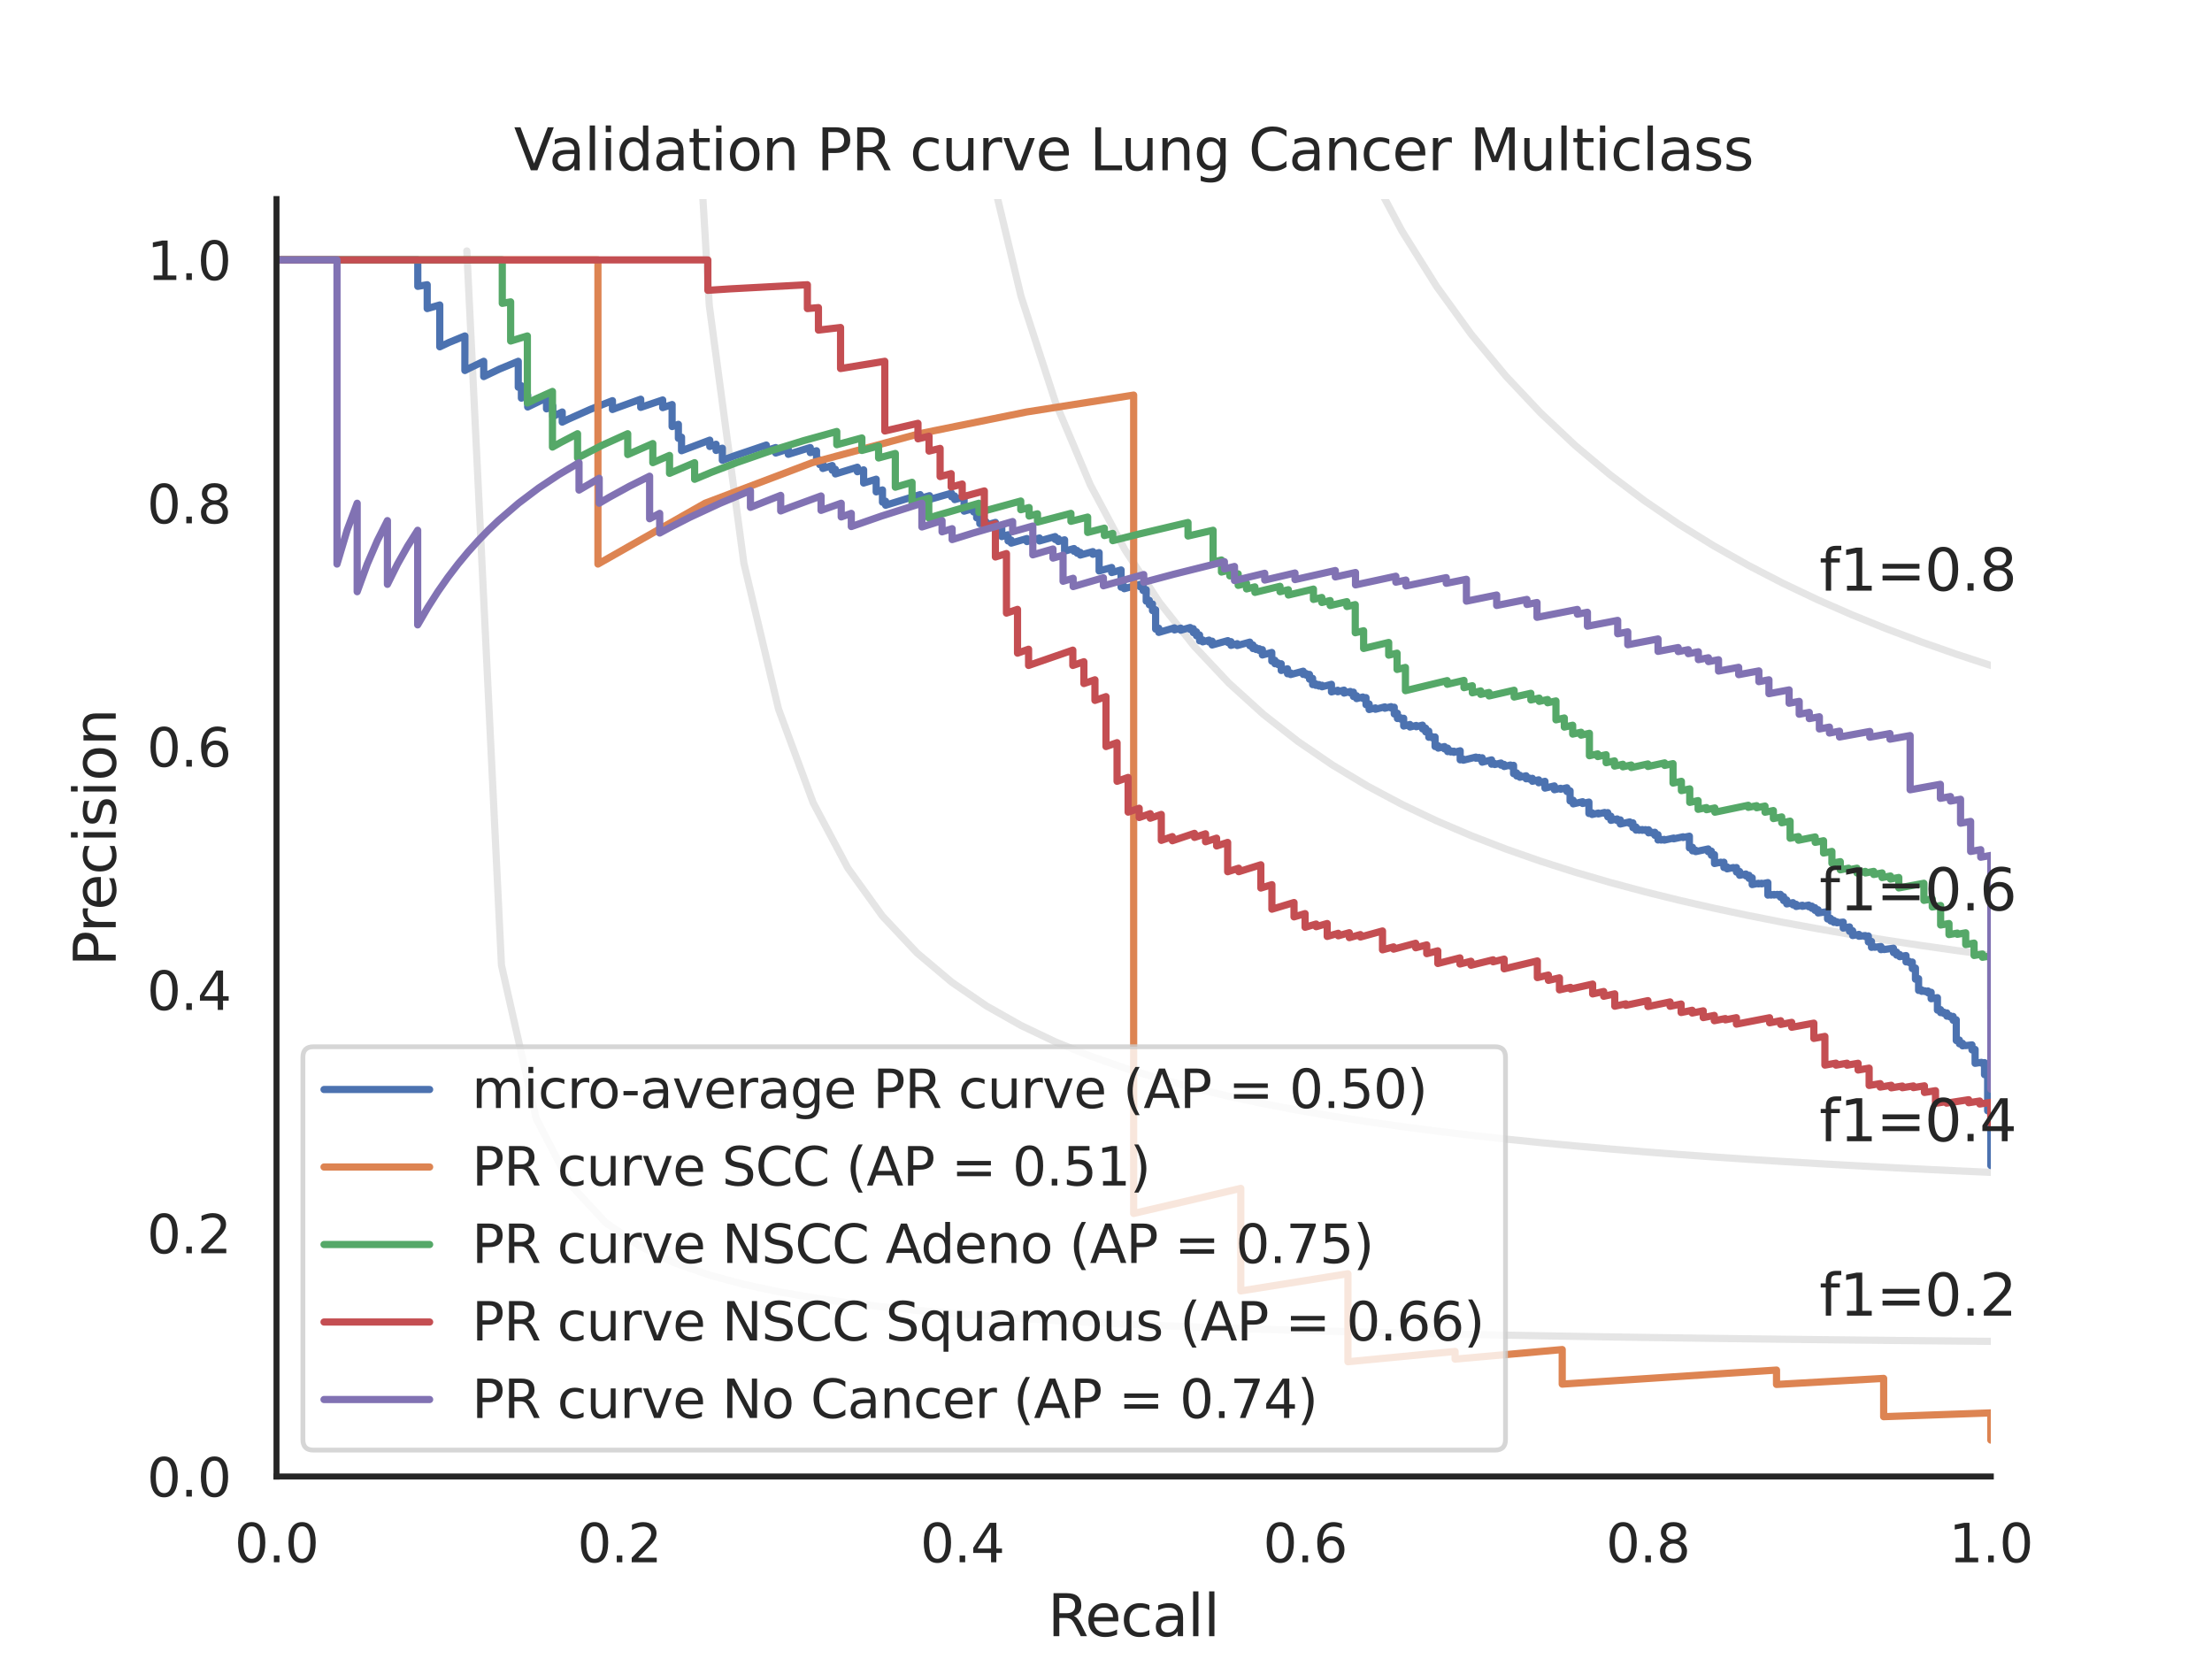 <?xml version="1.0" encoding="utf-8" standalone="no"?>
<!DOCTYPE svg PUBLIC "-//W3C//DTD SVG 1.1//EN"
  "http://www.w3.org/Graphics/SVG/1.1/DTD/svg11.dtd">
<svg xmlns:xlink="http://www.w3.org/1999/xlink" width="460.8pt" height="345.6pt" viewBox="0 0 460.8 345.6" xmlns="http://www.w3.org/2000/svg" version="1.1">
 <defs>
  <style type="text/css">*{stroke-linejoin: round; stroke-linecap: butt}</style>
 </defs>
 <g id="figure_1">
  <g id="patch_1">
   <path d="M 0 345.6 
L 460.8 345.6 
L 460.8 0 
L 0 0 
z
" style="fill: #ffffff"/>
  </g>
  <g id="axes_1">
   <g id="patch_2">
    <path d="M 57.6 307.584 
L 414.72 307.584 
L 414.72 41.472 
L 57.6 41.472 
z
" style="fill: #ffffff"/>
   </g>
   <g id="matplotlib.axis_1">
    <g id="xtick_1">
     <g id="text_1">
      <!-- 0.0 -->
      <g style="fill: #262626" transform="translate(48.853 325.442) scale(0.11 -0.11)">
       <defs>
        <path id="DejaVuSans-30" d="M 2034 4250 
Q 1547 4250 1301 3770 
Q 1056 3291 1056 2328 
Q 1056 1369 1301 889 
Q 1547 409 2034 409 
Q 2525 409 2770 889 
Q 3016 1369 3016 2328 
Q 3016 3291 2770 3770 
Q 2525 4250 2034 4250 
z
M 2034 4750 
Q 2819 4750 3233 4129 
Q 3647 3509 3647 2328 
Q 3647 1150 3233 529 
Q 2819 -91 2034 -91 
Q 1250 -91 836 529 
Q 422 1150 422 2328 
Q 422 3509 836 4129 
Q 1250 4750 2034 4750 
z
" transform="scale(0.016)"/>
        <path id="DejaVuSans-2e" d="M 684 794 
L 1344 794 
L 1344 0 
L 684 0 
L 684 794 
z
" transform="scale(0.016)"/>
       </defs>
       <use xlink:href="#DejaVuSans-30"/>
       <use xlink:href="#DejaVuSans-2e" x="63.623"/>
       <use xlink:href="#DejaVuSans-30" x="95.41"/>
      </g>
     </g>
    </g>
    <g id="xtick_2">
     <g id="text_2">
      <!-- 0.2 -->
      <g style="fill: #262626" transform="translate(120.277 325.442) scale(0.11 -0.11)">
       <defs>
        <path id="DejaVuSans-32" d="M 1228 531 
L 3431 531 
L 3431 0 
L 469 0 
L 469 531 
Q 828 903 1448 1529 
Q 2069 2156 2228 2338 
Q 2531 2678 2651 2914 
Q 2772 3150 2772 3378 
Q 2772 3750 2511 3984 
Q 2250 4219 1831 4219 
Q 1534 4219 1204 4116 
Q 875 4013 500 3803 
L 500 4441 
Q 881 4594 1212 4672 
Q 1544 4750 1819 4750 
Q 2544 4750 2975 4387 
Q 3406 4025 3406 3419 
Q 3406 3131 3298 2873 
Q 3191 2616 2906 2266 
Q 2828 2175 2409 1742 
Q 1991 1309 1228 531 
z
" transform="scale(0.016)"/>
       </defs>
       <use xlink:href="#DejaVuSans-30"/>
       <use xlink:href="#DejaVuSans-2e" x="63.623"/>
       <use xlink:href="#DejaVuSans-32" x="95.41"/>
      </g>
     </g>
    </g>
    <g id="xtick_3">
     <g id="text_3">
      <!-- 0.4 -->
      <g style="fill: #262626" transform="translate(191.701 325.442) scale(0.11 -0.11)">
       <defs>
        <path id="DejaVuSans-34" d="M 2419 4116 
L 825 1625 
L 2419 1625 
L 2419 4116 
z
M 2253 4666 
L 3047 4666 
L 3047 1625 
L 3713 1625 
L 3713 1100 
L 3047 1100 
L 3047 0 
L 2419 0 
L 2419 1100 
L 313 1100 
L 313 1709 
L 2253 4666 
z
" transform="scale(0.016)"/>
       </defs>
       <use xlink:href="#DejaVuSans-30"/>
       <use xlink:href="#DejaVuSans-2e" x="63.623"/>
       <use xlink:href="#DejaVuSans-34" x="95.41"/>
      </g>
     </g>
    </g>
    <g id="xtick_4">
     <g id="text_4">
      <!-- 0.6 -->
      <g style="fill: #262626" transform="translate(263.125 325.442) scale(0.11 -0.11)">
       <defs>
        <path id="DejaVuSans-36" d="M 2113 2584 
Q 1688 2584 1439 2293 
Q 1191 2003 1191 1497 
Q 1191 994 1439 701 
Q 1688 409 2113 409 
Q 2538 409 2786 701 
Q 3034 994 3034 1497 
Q 3034 2003 2786 2293 
Q 2538 2584 2113 2584 
z
M 3366 4563 
L 3366 3988 
Q 3128 4100 2886 4159 
Q 2644 4219 2406 4219 
Q 1781 4219 1451 3797 
Q 1122 3375 1075 2522 
Q 1259 2794 1537 2939 
Q 1816 3084 2150 3084 
Q 2853 3084 3261 2657 
Q 3669 2231 3669 1497 
Q 3669 778 3244 343 
Q 2819 -91 2113 -91 
Q 1303 -91 875 529 
Q 447 1150 447 2328 
Q 447 3434 972 4092 
Q 1497 4750 2381 4750 
Q 2619 4750 2861 4703 
Q 3103 4656 3366 4563 
z
" transform="scale(0.016)"/>
       </defs>
       <use xlink:href="#DejaVuSans-30"/>
       <use xlink:href="#DejaVuSans-2e" x="63.623"/>
       <use xlink:href="#DejaVuSans-36" x="95.41"/>
      </g>
     </g>
    </g>
    <g id="xtick_5">
     <g id="text_5">
      <!-- 0.8 -->
      <g style="fill: #262626" transform="translate(334.549 325.442) scale(0.11 -0.11)">
       <defs>
        <path id="DejaVuSans-38" d="M 2034 2216 
Q 1584 2216 1326 1975 
Q 1069 1734 1069 1313 
Q 1069 891 1326 650 
Q 1584 409 2034 409 
Q 2484 409 2743 651 
Q 3003 894 3003 1313 
Q 3003 1734 2745 1975 
Q 2488 2216 2034 2216 
z
M 1403 2484 
Q 997 2584 770 2862 
Q 544 3141 544 3541 
Q 544 4100 942 4425 
Q 1341 4750 2034 4750 
Q 2731 4750 3128 4425 
Q 3525 4100 3525 3541 
Q 3525 3141 3298 2862 
Q 3072 2584 2669 2484 
Q 3125 2378 3379 2068 
Q 3634 1759 3634 1313 
Q 3634 634 3220 271 
Q 2806 -91 2034 -91 
Q 1263 -91 848 271 
Q 434 634 434 1313 
Q 434 1759 690 2068 
Q 947 2378 1403 2484 
z
M 1172 3481 
Q 1172 3119 1398 2916 
Q 1625 2713 2034 2713 
Q 2441 2713 2670 2916 
Q 2900 3119 2900 3481 
Q 2900 3844 2670 4047 
Q 2441 4250 2034 4250 
Q 1625 4250 1398 4047 
Q 1172 3844 1172 3481 
z
" transform="scale(0.016)"/>
       </defs>
       <use xlink:href="#DejaVuSans-30"/>
       <use xlink:href="#DejaVuSans-2e" x="63.623"/>
       <use xlink:href="#DejaVuSans-38" x="95.41"/>
      </g>
     </g>
    </g>
    <g id="xtick_6">
     <g id="text_6">
      <!-- 1.0 -->
      <g style="fill: #262626" transform="translate(405.973 325.442) scale(0.11 -0.11)">
       <defs>
        <path id="DejaVuSans-31" d="M 794 531 
L 1825 531 
L 1825 4091 
L 703 3866 
L 703 4441 
L 1819 4666 
L 2450 4666 
L 2450 531 
L 3481 531 
L 3481 0 
L 794 0 
L 794 531 
z
" transform="scale(0.016)"/>
       </defs>
       <use xlink:href="#DejaVuSans-31"/>
       <use xlink:href="#DejaVuSans-2e" x="63.623"/>
       <use xlink:href="#DejaVuSans-30" x="95.41"/>
      </g>
     </g>
    </g>
    <g id="text_7">
     <!-- Recall -->
     <g style="fill: #262626" transform="translate(218.259 340.848) scale(0.12 -0.12)">
      <defs>
       <path id="DejaVuSans-52" d="M 2841 2188 
Q 3044 2119 3236 1894 
Q 3428 1669 3622 1275 
L 4263 0 
L 3584 0 
L 2988 1197 
Q 2756 1666 2539 1819 
Q 2322 1972 1947 1972 
L 1259 1972 
L 1259 0 
L 628 0 
L 628 4666 
L 2053 4666 
Q 2853 4666 3247 4331 
Q 3641 3997 3641 3322 
Q 3641 2881 3436 2590 
Q 3231 2300 2841 2188 
z
M 1259 4147 
L 1259 2491 
L 2053 2491 
Q 2509 2491 2742 2702 
Q 2975 2913 2975 3322 
Q 2975 3731 2742 3939 
Q 2509 4147 2053 4147 
L 1259 4147 
z
" transform="scale(0.016)"/>
       <path id="DejaVuSans-65" d="M 3597 1894 
L 3597 1613 
L 953 1613 
Q 991 1019 1311 708 
Q 1631 397 2203 397 
Q 2534 397 2845 478 
Q 3156 559 3463 722 
L 3463 178 
Q 3153 47 2828 -22 
Q 2503 -91 2169 -91 
Q 1331 -91 842 396 
Q 353 884 353 1716 
Q 353 2575 817 3079 
Q 1281 3584 2069 3584 
Q 2775 3584 3186 3129 
Q 3597 2675 3597 1894 
z
M 3022 2063 
Q 3016 2534 2758 2815 
Q 2500 3097 2075 3097 
Q 1594 3097 1305 2825 
Q 1016 2553 972 2059 
L 3022 2063 
z
" transform="scale(0.016)"/>
       <path id="DejaVuSans-63" d="M 3122 3366 
L 3122 2828 
Q 2878 2963 2633 3030 
Q 2388 3097 2138 3097 
Q 1578 3097 1268 2742 
Q 959 2388 959 1747 
Q 959 1106 1268 751 
Q 1578 397 2138 397 
Q 2388 397 2633 464 
Q 2878 531 3122 666 
L 3122 134 
Q 2881 22 2623 -34 
Q 2366 -91 2075 -91 
Q 1284 -91 818 406 
Q 353 903 353 1747 
Q 353 2603 823 3093 
Q 1294 3584 2113 3584 
Q 2378 3584 2631 3529 
Q 2884 3475 3122 3366 
z
" transform="scale(0.016)"/>
       <path id="DejaVuSans-61" d="M 2194 1759 
Q 1497 1759 1228 1600 
Q 959 1441 959 1056 
Q 959 750 1161 570 
Q 1363 391 1709 391 
Q 2188 391 2477 730 
Q 2766 1069 2766 1631 
L 2766 1759 
L 2194 1759 
z
M 3341 1997 
L 3341 0 
L 2766 0 
L 2766 531 
Q 2569 213 2275 61 
Q 1981 -91 1556 -91 
Q 1019 -91 701 211 
Q 384 513 384 1019 
Q 384 1609 779 1909 
Q 1175 2209 1959 2209 
L 2766 2209 
L 2766 2266 
Q 2766 2663 2505 2880 
Q 2244 3097 1772 3097 
Q 1472 3097 1187 3025 
Q 903 2953 641 2809 
L 641 3341 
Q 956 3463 1253 3523 
Q 1550 3584 1831 3584 
Q 2591 3584 2966 3190 
Q 3341 2797 3341 1997 
z
" transform="scale(0.016)"/>
       <path id="DejaVuSans-6c" d="M 603 4863 
L 1178 4863 
L 1178 0 
L 603 0 
L 603 4863 
z
" transform="scale(0.016)"/>
      </defs>
      <use xlink:href="#DejaVuSans-52"/>
      <use xlink:href="#DejaVuSans-65" x="64.982"/>
      <use xlink:href="#DejaVuSans-63" x="126.506"/>
      <use xlink:href="#DejaVuSans-61" x="181.486"/>
      <use xlink:href="#DejaVuSans-6c" x="242.766"/>
      <use xlink:href="#DejaVuSans-6c" x="270.549"/>
     </g>
    </g>
   </g>
   <g id="matplotlib.axis_2">
    <g id="ytick_1">
     <g id="text_8">
      <!-- 0.0 -->
      <g style="fill: #262626" transform="translate(30.607 311.763) scale(0.11 -0.11)">
       <use xlink:href="#DejaVuSans-30"/>
       <use xlink:href="#DejaVuSans-2e" x="63.623"/>
       <use xlink:href="#DejaVuSans-30" x="95.41"/>
      </g>
     </g>
    </g>
    <g id="ytick_2">
     <g id="text_9">
      <!-- 0.2 -->
      <g style="fill: #262626" transform="translate(30.607 261.075) scale(0.11 -0.11)">
       <use xlink:href="#DejaVuSans-30"/>
       <use xlink:href="#DejaVuSans-2e" x="63.623"/>
       <use xlink:href="#DejaVuSans-32" x="95.41"/>
      </g>
     </g>
    </g>
    <g id="ytick_3">
     <g id="text_10">
      <!-- 0.4 -->
      <g style="fill: #262626" transform="translate(30.607 210.387) scale(0.11 -0.11)">
       <use xlink:href="#DejaVuSans-30"/>
       <use xlink:href="#DejaVuSans-2e" x="63.623"/>
       <use xlink:href="#DejaVuSans-34" x="95.41"/>
      </g>
     </g>
    </g>
    <g id="ytick_4">
     <g id="text_11">
      <!-- 0.6 -->
      <g style="fill: #262626" transform="translate(30.607 159.699) scale(0.11 -0.11)">
       <use xlink:href="#DejaVuSans-30"/>
       <use xlink:href="#DejaVuSans-2e" x="63.623"/>
       <use xlink:href="#DejaVuSans-36" x="95.41"/>
      </g>
     </g>
    </g>
    <g id="ytick_5">
     <g id="text_12">
      <!-- 0.8 -->
      <g style="fill: #262626" transform="translate(30.607 109.011) scale(0.11 -0.11)">
       <use xlink:href="#DejaVuSans-30"/>
       <use xlink:href="#DejaVuSans-2e" x="63.623"/>
       <use xlink:href="#DejaVuSans-38" x="95.41"/>
      </g>
     </g>
    </g>
    <g id="ytick_6">
     <g id="text_13">
      <!-- 1.0 -->
      <g style="fill: #262626" transform="translate(30.607 58.323) scale(0.11 -0.11)">
       <use xlink:href="#DejaVuSans-31"/>
       <use xlink:href="#DejaVuSans-2e" x="63.623"/>
       <use xlink:href="#DejaVuSans-30" x="95.41"/>
      </g>
     </g>
    </g>
    <g id="text_14">
     <!-- Precision -->
     <g style="fill: #262626" transform="translate(24.111 201.296) rotate(-90) scale(0.12 -0.12)">
      <defs>
       <path id="DejaVuSans-50" d="M 1259 4147 
L 1259 2394 
L 2053 2394 
Q 2494 2394 2734 2622 
Q 2975 2850 2975 3272 
Q 2975 3691 2734 3919 
Q 2494 4147 2053 4147 
L 1259 4147 
z
M 628 4666 
L 2053 4666 
Q 2838 4666 3239 4311 
Q 3641 3956 3641 3272 
Q 3641 2581 3239 2228 
Q 2838 1875 2053 1875 
L 1259 1875 
L 1259 0 
L 628 0 
L 628 4666 
z
" transform="scale(0.016)"/>
       <path id="DejaVuSans-72" d="M 2631 2963 
Q 2534 3019 2420 3045 
Q 2306 3072 2169 3072 
Q 1681 3072 1420 2755 
Q 1159 2438 1159 1844 
L 1159 0 
L 581 0 
L 581 3500 
L 1159 3500 
L 1159 2956 
Q 1341 3275 1631 3429 
Q 1922 3584 2338 3584 
Q 2397 3584 2469 3576 
Q 2541 3569 2628 3553 
L 2631 2963 
z
" transform="scale(0.016)"/>
       <path id="DejaVuSans-69" d="M 603 3500 
L 1178 3500 
L 1178 0 
L 603 0 
L 603 3500 
z
M 603 4863 
L 1178 4863 
L 1178 4134 
L 603 4134 
L 603 4863 
z
" transform="scale(0.016)"/>
       <path id="DejaVuSans-73" d="M 2834 3397 
L 2834 2853 
Q 2591 2978 2328 3040 
Q 2066 3103 1784 3103 
Q 1356 3103 1142 2972 
Q 928 2841 928 2578 
Q 928 2378 1081 2264 
Q 1234 2150 1697 2047 
L 1894 2003 
Q 2506 1872 2764 1633 
Q 3022 1394 3022 966 
Q 3022 478 2636 193 
Q 2250 -91 1575 -91 
Q 1294 -91 989 -36 
Q 684 19 347 128 
L 347 722 
Q 666 556 975 473 
Q 1284 391 1588 391 
Q 1994 391 2212 530 
Q 2431 669 2431 922 
Q 2431 1156 2273 1281 
Q 2116 1406 1581 1522 
L 1381 1569 
Q 847 1681 609 1914 
Q 372 2147 372 2553 
Q 372 3047 722 3315 
Q 1072 3584 1716 3584 
Q 2034 3584 2315 3537 
Q 2597 3491 2834 3397 
z
" transform="scale(0.016)"/>
       <path id="DejaVuSans-6f" d="M 1959 3097 
Q 1497 3097 1228 2736 
Q 959 2375 959 1747 
Q 959 1119 1226 758 
Q 1494 397 1959 397 
Q 2419 397 2687 759 
Q 2956 1122 2956 1747 
Q 2956 2369 2687 2733 
Q 2419 3097 1959 3097 
z
M 1959 3584 
Q 2709 3584 3137 3096 
Q 3566 2609 3566 1747 
Q 3566 888 3137 398 
Q 2709 -91 1959 -91 
Q 1206 -91 779 398 
Q 353 888 353 1747 
Q 353 2609 779 3096 
Q 1206 3584 1959 3584 
z
" transform="scale(0.016)"/>
       <path id="DejaVuSans-6e" d="M 3513 2113 
L 3513 0 
L 2938 0 
L 2938 2094 
Q 2938 2591 2744 2837 
Q 2550 3084 2163 3084 
Q 1697 3084 1428 2787 
Q 1159 2491 1159 1978 
L 1159 0 
L 581 0 
L 581 3500 
L 1159 3500 
L 1159 2956 
Q 1366 3272 1645 3428 
Q 1925 3584 2291 3584 
Q 2894 3584 3203 3211 
Q 3513 2838 3513 2113 
z
" transform="scale(0.016)"/>
      </defs>
      <use xlink:href="#DejaVuSans-50"/>
      <use xlink:href="#DejaVuSans-72" x="58.553"/>
      <use xlink:href="#DejaVuSans-65" x="97.416"/>
      <use xlink:href="#DejaVuSans-63" x="158.939"/>
      <use xlink:href="#DejaVuSans-69" x="213.92"/>
      <use xlink:href="#DejaVuSans-73" x="241.703"/>
      <use xlink:href="#DejaVuSans-69" x="293.803"/>
      <use xlink:href="#DejaVuSans-6f" x="321.586"/>
      <use xlink:href="#DejaVuSans-6e" x="382.768"/>
     </g>
    </g>
   </g>
   <g id="line2d_1">
    <path d="M 97.248 52.267 
L 104.463 201.073 
L 111.678 232.96 
L 118.893 246.859 
L 126.109 254.643 
L 133.324 259.62 
L 140.539 263.076 
L 147.755 265.615 
L 154.97 267.561 
L 162.185 269.099 
L 169.4 270.345 
L 176.616 271.375 
L 183.831 272.241 
L 191.046 272.979 
L 198.262 273.616 
L 205.477 274.171 
L 212.692 274.658 
L 219.907 275.091 
L 227.123 275.476 
L 234.338 275.822 
L 241.553 276.135 
L 248.769 276.418 
L 255.984 276.676 
L 263.199 276.912 
L 270.414 277.129 
L 277.63 277.33 
L 284.845 277.515 
L 292.06 277.686 
L 299.275 277.846 
L 306.491 277.994 
L 313.706 278.133 
L 320.921 278.264 
L 328.137 278.386 
L 335.352 278.501 
L 342.567 278.609 
L 349.782 278.711 
L 356.998 278.808 
L 364.213 278.899 
L 371.428 278.986 
L 378.644 279.068 
L 385.859 279.146 
L 393.074 279.221 
L 400.289 279.292 
L 407.505 279.359 
L 414.72 279.424 
" clip-path="url(#pb6afa9b483)" style="fill: none; stroke: #808080; stroke-opacity: 0.2; stroke-width: 1.5; stroke-linecap: round"/>
   </g>
   <g id="line2d_2">
    <path d="M 143.905 -1 
L 147.755 63.611 
L 154.97 117.362 
L 162.185 147.722 
L 169.4 167.231 
L 176.616 180.825 
L 183.831 190.84 
L 191.046 198.524 
L 198.262 204.607 
L 205.477 209.542 
L 212.692 213.626 
L 219.907 217.061 
L 227.123 219.991 
L 234.338 222.519 
L 241.553 224.724 
L 248.769 226.662 
L 255.984 228.38 
L 263.199 229.914 
L 270.414 231.291 
L 277.63 232.534 
L 284.845 233.662 
L 292.06 234.69 
L 299.275 235.631 
L 306.491 236.496 
L 313.706 237.293 
L 320.921 238.03 
L 328.137 238.714 
L 335.352 239.349 
L 342.567 239.942 
L 349.782 240.496 
L 356.998 241.015 
L 364.213 241.503 
L 371.428 241.961 
L 378.644 242.393 
L 385.859 242.8 
L 393.074 243.185 
L 400.289 243.55 
L 407.505 243.896 
L 414.72 244.224 
" clip-path="url(#pb6afa9b483)" style="fill: none; stroke: #808080; stroke-opacity: 0.2; stroke-width: 1.5; stroke-linecap: round"/>
   </g>
   <g id="line2d_3">
    <path d="M 200.009 -1 
L 205.477 31.611 
L 212.692 61.693 
L 219.907 83.907 
L 227.123 100.983 
L 234.338 114.518 
L 241.553 125.511 
L 248.769 134.616 
L 255.984 142.281 
L 263.199 148.823 
L 270.414 154.471 
L 277.63 159.398 
L 284.845 163.732 
L 292.06 167.575 
L 299.275 171.006 
L 306.491 174.088 
L 313.706 176.871 
L 320.921 179.398 
L 328.137 181.701 
L 335.352 183.809 
L 342.567 185.746 
L 349.782 187.532 
L 356.998 189.184 
L 364.213 190.716 
L 371.428 192.142 
L 378.644 193.471 
L 385.859 194.714 
L 393.074 195.878 
L 400.289 196.971 
L 407.505 197.998 
L 414.72 198.967 
" clip-path="url(#pb6afa9b483)" style="fill: none; stroke: #808080; stroke-opacity: 0.2; stroke-width: 1.5; stroke-linecap: round"/>
   </g>
   <g id="line2d_4">
    <path d="M 270.344 -1 
L 270.414 -0.768 
L 277.63 18.581 
L 284.845 34.622 
L 292.06 48.136 
L 299.275 59.676 
L 306.491 69.647 
L 313.706 78.346 
L 320.921 86.004 
L 328.137 92.796 
L 335.352 98.862 
L 342.567 104.312 
L 349.782 109.235 
L 356.998 113.705 
L 364.213 117.78 
L 371.428 121.512 
L 378.644 124.941 
L 385.859 128.104 
L 393.074 131.029 
L 400.289 133.744 
L 407.505 136.269 
L 414.72 138.624 
" clip-path="url(#pb6afa9b483)" style="fill: none; stroke: #808080; stroke-opacity: 0.2; stroke-width: 1.5; stroke-linecap: round"/>
   </g>
   <g id="line2d_5">
    <path d="M 414.72 242.8 
L 414.72 231.301 
L 414.066 231.398 
L 414.066 231.314 
L 414.066 223.77 
L 413.412 223.873 
L 413.412 223.772 
L 413.412 221.361 
L 412.758 221.465 
L 412.758 221.357 
L 412.758 221.303 
L 411.45 221.513 
L 411.45 221.405 
L 411.45 218.609 
L 410.796 218.715 
L 410.796 218.658 
L 410.796 217.664 
L 409.487 217.821 
L 409.487 217.761 
L 408.833 217.869 
L 408.833 217.81 
L 408.833 217.334 
L 408.179 217.442 
L 408.179 217.382 
L 408.179 216.658 
L 407.525 216.767 
L 407.525 216.706 
L 407.525 212.433 
L 406.871 212.544 
L 406.871 212.477 
L 406.871 211.736 
L 406.217 211.848 
L 406.217 211.78 
L 406.217 211.576 
L 405.563 211.688 
L 405.563 211.62 
L 405.563 211.001 
L 404.909 211.113 
L 404.909 211.044 
L 404.909 210.836 
L 404.255 210.949 
L 404.255 210.879 
L 404.255 210.319 
L 403.601 210.432 
L 403.601 210.362 
L 403.601 207.83 
L 402.293 208.059 
L 402.293 207.985 
L 402.293 206.706 
L 401.639 206.821 
L 401.639 206.745 
L 401.639 206.439 
L 400.985 206.554 
L 400.985 206.478 
L 400.985 206.401 
L 400.331 206.517 
L 400.331 206.44 
L 400.331 206.208 
L 399.676 206.324 
L 399.676 206.247 
L 399.676 203.868 
L 399.022 203.985 
L 399.022 203.904 
L 399.022 201.663 
L 398.368 201.781 
L 398.368 201.696 
L 398.368 200.407 
L 397.714 200.526 
L 397.714 200.439 
L 397.714 200.264 
L 397.06 200.383 
L 397.06 200.296 
L 397.06 199.056 
L 395.752 199.296 
L 395.752 199.206 
L 395.752 198.847 
L 395.098 198.967 
L 395.098 198.877 
L 395.098 198.332 
L 394.444 198.452 
L 394.444 198.361 
L 394.444 197.532 
L 392.482 197.803 
L 392.482 197.71 
L 391.828 197.832 
L 391.828 197.739 
L 391.828 197.177 
L 390.52 197.327 
L 390.52 197.232 
L 389.865 197.355 
L 389.865 197.261 
L 389.865 196.114 
L 389.211 196.237 
L 389.211 196.141 
L 389.211 194.969 
L 388.557 195.092 
L 388.557 194.993 
L 388.557 194.895 
L 387.249 195.043 
L 387.249 194.645 
L 385.941 194.894 
L 385.941 194.794 
L 385.941 193.887 
L 385.287 194.012 
L 385.287 193.91 
L 385.287 193.09 
L 383.979 193.341 
L 383.979 193.238 
L 383.979 192.089 
L 382.671 192.236 
L 382.671 192.025 
L 382.017 192.151 
L 382.017 192.045 
L 382.017 191.726 
L 381.363 191.853 
L 381.363 191.746 
L 381.363 191.316 
L 380.709 191.444 
L 380.709 191.336 
L 380.709 189.915 
L 378.746 190.189 
L 378.746 189.52 
L 378.092 189.649 
L 378.092 189.537 
L 378.092 189.086 
L 377.438 189.215 
L 377.438 189.102 
L 377.438 188.761 
L 376.784 188.89 
L 376.784 188.548 
L 375.476 188.807 
L 375.476 188.577 
L 374.168 188.838 
L 374.168 188.376 
L 373.514 188.507 
L 373.514 188.042 
L 372.206 188.304 
L 372.206 187.481 
L 371.552 187.612 
L 371.552 186.778 
L 370.898 186.91 
L 370.898 186.308 
L 370.244 186.44 
L 370.244 186.318 
L 369.589 186.451 
L 369.589 186.329 
L 368.935 186.462 
L 368.935 186.34 
L 368.281 186.473 
L 368.281 183.859 
L 366.973 184.127 
L 366.973 183.999 
L 366.319 184.133 
L 366.319 184.006 
L 365.011 184.275 
L 365.011 182.854 
L 364.357 182.989 
L 364.357 182.333 
L 363.703 182.468 
L 363.703 182.071 
L 362.395 182.342 
L 362.395 181.54 
L 361.741 181.676 
L 361.741 180.728 
L 361.087 180.864 
L 361.087 180.727 
L 359.778 181.001 
L 359.778 180.589 
L 359.124 180.726 
L 359.124 179.615 
L 358.47 179.752 
L 358.47 179.612 
L 357.162 179.888 
L 357.162 178.035 
L 356.508 178.174 
L 356.508 177.3 
L 355.854 177.439 
L 355.854 176.85 
L 353.238 177.408 
L 353.238 177.111 
L 352.584 177.252 
L 352.584 176.504 
L 351.93 176.645 
L 351.93 174.195 
L 350.622 174.476 
L 350.622 174.32 
L 348.659 174.744 
L 348.659 174.588 
L 346.697 175.015 
L 346.697 174.858 
L 346.043 175.002 
L 346.043 174.844 
L 345.389 174.988 
L 345.389 173.875 
L 344.735 174.018 
L 344.735 173.374 
L 344.081 173.518 
L 344.081 173.356 
L 343.427 173.5 
L 343.427 172.848 
L 342.773 172.992 
L 342.773 172.828 
L 342.119 172.973 
L 342.119 172.808 
L 341.465 172.954 
L 341.465 172.789 
L 340.811 172.934 
L 340.811 172.27 
L 340.156 172.416 
L 340.156 171.407 
L 339.502 171.553 
L 339.502 171.214 
L 337.54 171.654 
L 337.54 170.797 
L 336.886 170.944 
L 336.886 170.598 
L 335.578 170.894 
L 335.578 170.021 
L 334.924 170.169 
L 334.924 169.285 
L 334.27 169.433 
L 334.27 169.255 
L 332.962 169.553 
L 332.962 169.374 
L 331.654 169.673 
L 331.654 169.314 
L 331 169.464 
L 331 167.083 
L 329.691 167.383 
L 329.691 167.009 
L 327.729 167.463 
L 327.729 166.708 
L 327.075 166.86 
L 327.075 164.742 
L 326.421 164.894 
L 326.421 164.108 
L 325.113 164.411 
L 325.113 164.213 
L 323.805 164.519 
L 323.805 163.721 
L 321.843 164.181 
L 321.843 162.761 
L 320.535 163.069 
L 320.535 162.452 
L 319.226 162.761 
L 319.226 162.138 
L 318.572 162.293 
L 318.572 162.084 
L 317.918 162.239 
L 317.918 161.608 
L 316.61 161.92 
L 316.61 161.496 
L 315.956 161.653 
L 315.956 161.012 
L 315.302 161.169 
L 315.302 159.431 
L 314.648 159.587 
L 314.648 159.367 
L 313.34 159.681 
L 313.34 159.238 
L 312.686 159.396 
L 312.686 158.95 
L 311.378 159.266 
L 311.378 159.042 
L 310.724 159.201 
L 310.724 158.297 
L 308.761 158.775 
L 308.761 157.859 
L 308.107 158.019 
L 308.107 157.788 
L 307.453 157.949 
L 307.453 157.717 
L 304.837 158.362 
L 304.837 158.13 
L 304.183 158.292 
L 304.183 156.402 
L 302.875 156.727 
L 302.875 156.487 
L 302.221 156.65 
L 302.221 156.409 
L 301.567 156.573 
L 301.567 155.845 
L 300.913 156.009 
L 300.913 155.52 
L 299.604 155.848 
L 299.604 155.355 
L 298.95 155.52 
L 298.95 153.516 
L 298.296 153.68 
L 298.296 153.425 
L 297.642 153.59 
L 297.642 152.304 
L 296.988 152.469 
L 296.988 151.686 
L 296.334 151.851 
L 296.334 151.06 
L 295.026 151.389 
L 295.026 151.124 
L 293.718 151.455 
L 293.718 150.92 
L 292.41 151.252 
L 292.41 149.624 
L 291.756 149.79 
L 291.756 149.515 
L 291.102 149.682 
L 291.102 148.572 
L 290.447 148.738 
L 290.447 147.327 
L 289.793 147.493 
L 289.793 147.208 
L 288.485 147.54 
L 288.485 147.254 
L 286.523 147.757 
L 286.523 147.468 
L 285.215 147.807 
L 285.215 146.64 
L 284.561 146.809 
L 284.561 145.326 
L 283.907 145.495 
L 283.907 145.195 
L 282.599 145.533 
L 282.599 144.928 
L 281.945 145.098 
L 281.945 144.182 
L 281.291 144.351 
L 281.291 144.043 
L 279.982 144.384 
L 279.982 143.763 
L 278.674 144.106 
L 278.674 143.793 
L 277.366 144.137 
L 277.366 142.553 
L 275.404 143.07 
L 275.404 142.749 
L 274.75 142.922 
L 274.75 142.6 
L 274.096 142.773 
L 274.096 142.449 
L 273.442 142.623 
L 273.442 141.311 
L 272.788 141.485 
L 272.788 140.486 
L 272.134 140.66 
L 272.134 140.324 
L 271.48 140.498 
L 271.48 139.821 
L 268.863 140.52 
L 268.863 140.179 
L 268.209 140.355 
L 268.209 139.321 
L 266.901 139.673 
L 266.901 138.271 
L 266.247 138.447 
L 266.247 138.093 
L 265.593 138.269 
L 265.593 137.555 
L 264.939 137.731 
L 264.939 135.916 
L 262.977 136.444 
L 262.977 135.333 
L 262.323 135.509 
L 262.323 135.135 
L 261.669 135.311 
L 261.669 134.935 
L 261.015 135.112 
L 261.015 134.354 
L 260.36 134.53 
L 260.36 133.765 
L 257.744 134.475 
L 257.744 134.088 
L 256.436 134.447 
L 256.436 133.666 
L 255.782 133.846 
L 255.782 133.452 
L 252.512 134.361 
L 252.512 133.563 
L 251.858 133.746 
L 251.858 133.344 
L 250.549 133.712 
L 250.549 133.307 
L 249.895 133.492 
L 249.895 132.263 
L 249.241 132.447 
L 249.241 131.617 
L 248.587 131.801 
L 248.587 130.962 
L 247.933 131.146 
L 247.933 130.723 
L 245.971 131.278 
L 245.971 130.851 
L 244.663 131.224 
L 244.663 130.794 
L 241.393 131.74 
L 241.393 130.868 
L 240.738 131.059 
L 240.738 127.016 
L 240.084 127.202 
L 240.084 125.811 
L 239.43 125.996 
L 239.43 125.055 
L 238.776 125.239 
L 238.776 122.84 
L 238.122 123.021 
L 238.122 122.042 
L 237.468 122.222 
L 237.468 121.728 
L 234.198 122.641 
L 234.198 122.14 
L 233.544 122.325 
L 233.544 118.733 
L 231.582 119.274 
L 231.582 118.216 
L 228.965 118.944 
L 228.965 115.117 
L 227.657 115.472 
L 227.657 114.91 
L 225.041 115.629 
L 225.041 115.06 
L 224.387 115.241 
L 224.387 114.667 
L 223.733 114.848 
L 223.733 114.269 
L 221.771 114.816 
L 221.771 112.451 
L 220.462 112.811 
L 220.462 112.208 
L 219.808 112.388 
L 219.808 111.78 
L 216.538 112.692 
L 216.538 112.073 
L 213.922 112.818 
L 213.922 112.19 
L 210.651 113.142 
L 210.651 112.502 
L 209.997 112.694 
L 209.997 111.4 
L 208.689 111.783 
L 208.689 109.798 
L 207.381 110.177 
L 207.381 108.825 
L 205.419 109.392 
L 205.419 108.704 
L 204.111 109.086 
L 204.111 107.688 
L 203.457 107.877 
L 203.457 106.455 
L 202.803 106.642 
L 202.803 105.922 
L 200.84 106.485 
L 200.84 103.528 
L 198.878 104.078 
L 198.878 103.319 
L 198.224 103.503 
L 198.224 102.736 
L 193.646 104.049 
L 193.646 103.26 
L 191.684 103.838 
L 191.684 103.036 
L 184.489 105.249 
L 184.489 104.413 
L 183.835 104.622 
L 183.835 102.063 
L 182.527 102.469 
L 182.527 99.828 
L 179.91 100.626 
L 179.91 97.879 
L 178.602 98.27 
L 178.602 97.331 
L 174.024 98.731 
L 174.024 97.759 
L 173.37 97.963 
L 173.37 96.979 
L 171.407 97.591 
L 171.407 96.586 
L 170.753 96.79 
L 170.753 95.772 
L 170.099 95.974 
L 170.099 93.899 
L 168.791 94.293 
L 168.791 93.232 
L 164.213 94.642 
L 164.213 93.539 
L 161.596 94.373 
L 161.596 93.238 
L 159.634 93.872 
L 159.634 92.711 
L 153.094 94.927 
L 150.477 95.887 
L 150.477 93.367 
L 149.169 93.839 
L 149.169 92.544 
L 147.861 93.015 
L 147.861 91.691 
L 141.975 93.899 
L 141.975 91.069 
L 141.32 91.315 
L 141.32 88.393 
L 140.012 88.862 
L 140.012 84.273 
L 138.05 84.919 
L 138.05 83.317 
L 133.472 84.864 
L 133.472 83.164 
L 128.239 85.051 
L 127.585 85.305 
L 127.585 83.468 
L 123.007 85.268 
L 118.428 87.304 
L 117.12 87.936 
L 117.12 85.824 
L 115.158 86.765 
L 115.158 84.557 
L 113.85 85.177 
L 113.85 82.885 
L 109.925 84.78 
L 109.925 82.304 
L 108.617 82.944 
L 108.617 80.362 
L 107.963 80.667 
L 107.963 75.264 
L 104.039 76.889 
L 100.768 78.446 
L 100.768 75.264 
L 97.498 76.84 
L 96.844 77.184 
L 96.844 69.984 
L 93.574 71.326 
L 91.611 72.247 
L 91.611 63.531 
L 88.995 64.282 
L 88.995 59.316 
L 87.033 59.654 
L 87.033 54.144 
L 57.6 54.144 
L 57.6 54.144 
" clip-path="url(#pb6afa9b483)" style="fill: none; stroke: #4c72b0; stroke-width: 1.5; stroke-linecap: round"/>
   </g>
   <g id="line2d_6">
    <path d="M 414.72 299.99 
L 414.72 294.332 
L 392.4 295.12 
L 392.4 295.037 
L 392.4 287.145 
L 370.08 288.405 
L 370.08 288.301 
L 370.08 285.408 
L 325.44 288.335 
L 325.44 288.213 
L 325.44 281.138 
L 303.12 283.129 
L 303.12 281.529 
L 280.8 283.675 
L 280.8 265.344 
L 258.48 268.924 
L 258.48 247.559 
L 236.16 252.786 
L 236.16 82.304 
L 213.84 85.824 
L 191.52 90.35 
L 169.2 96.384 
L 146.88 104.832 
L 124.56 117.504 
L 124.56 54.144 
L 57.6 54.144 
L 57.6 54.144 
" clip-path="url(#pb6afa9b483)" style="fill: none; stroke: #dd8452; stroke-width: 1.5; stroke-linecap: round"/>
   </g>
   <g id="line2d_7">
    <path d="M 414.72 210.29 
L 414.72 199.118 
L 412.978 199.421 
L 412.978 198.738 
L 411.236 199.043 
L 411.236 196.465 
L 409.494 196.773 
L 409.494 194.321 
L 407.752 194.632 
L 407.752 194.381 
L 406.01 194.693 
L 406.01 192.384 
L 404.268 192.699 
L 404.268 188.635 
L 402.526 188.953 
L 402.526 187.246 
L 400.784 187.566 
L 400.784 184.001 
L 395.557 184.972 
L 395.557 182.794 
L 393.815 183.121 
L 393.815 182.484 
L 392.073 182.814 
L 392.073 181.846 
L 390.331 182.177 
L 390.331 181.524 
L 388.589 181.857 
L 388.589 181.527 
L 386.847 181.862 
L 386.847 180.864 
L 385.105 181.2 
L 385.105 180.864 
L 383.363 181.202 
L 383.363 179.494 
L 381.621 179.834 
L 381.621 177.363 
L 379.879 177.705 
L 379.879 175.137 
L 378.137 175.479 
L 378.137 174.347 
L 374.653 175.038 
L 374.653 174.272 
L 372.911 174.62 
L 372.911 171.058 
L 371.169 171.407 
L 371.169 170.177 
L 369.427 170.527 
L 369.427 168.851 
L 367.685 169.203 
L 367.685 167.917 
L 365.943 168.271 
L 365.943 167.837 
L 364.201 168.192 
L 364.201 167.755 
L 357.232 169.198 
L 357.232 168.313 
L 355.49 168.679 
L 355.49 168.233 
L 353.748 168.601 
L 353.748 166.784 
L 352.006 167.153 
L 352.006 164.335 
L 350.264 164.705 
L 350.264 162.761 
L 348.522 163.132 
L 348.522 159.077 
L 346.78 159.447 
L 346.78 158.923 
L 343.296 159.669 
L 343.296 159.141 
L 339.812 159.896 
L 339.812 159.363 
L 338.07 159.744 
L 338.07 159.206 
L 336.328 159.59 
L 336.328 158.502 
L 334.586 158.887 
L 334.586 157.222 
L 332.844 157.608 
L 332.844 157.044 
L 331.102 157.433 
L 331.102 152.759 
L 329.36 153.144 
L 329.36 152.538 
L 327.618 152.926 
L 327.618 151.077 
L 325.876 151.465 
L 325.876 149.569 
L 324.133 149.957 
L 324.133 146.016 
L 322.391 146.4 
L 322.391 145.723 
L 320.649 146.11 
L 320.649 145.425 
L 318.907 145.814 
L 318.907 144.425 
L 315.423 145.207 
L 315.423 143.789 
L 310.197 144.979 
L 310.197 144.256 
L 308.455 144.658 
L 308.455 143.928 
L 306.713 144.332 
L 306.713 142.848 
L 304.971 143.253 
L 304.971 141.738 
L 301.487 142.553 
L 301.487 141.782 
L 292.777 143.879 
L 292.777 139.04 
L 291.035 139.46 
L 291.035 136.064 
L 289.292 136.48 
L 289.292 133.834 
L 284.066 135.086 
L 284.066 131.396 
L 282.324 131.811 
L 282.324 125.952 
L 280.582 126.353 
L 280.582 125.335 
L 277.098 126.144 
L 277.098 125.107 
L 275.356 125.515 
L 275.356 124.463 
L 273.614 124.871 
L 273.614 122.722 
L 268.388 123.954 
L 268.388 122.848 
L 266.646 123.264 
L 266.646 122.14 
L 261.42 123.407 
L 261.42 122.256 
L 259.678 122.684 
L 259.678 121.514 
L 257.936 121.943 
L 257.936 119.548 
L 256.194 119.973 
L 256.194 118.746 
L 254.452 119.171 
L 254.452 116.659 
L 252.709 117.079 
L 252.709 110.464 
L 247.483 111.662 
L 247.483 108.843 
L 237.031 111.311 
L 231.805 112.63 
L 231.805 111.119 
L 230.063 111.564 
L 230.063 110.021 
L 226.579 110.915 
L 226.579 107.717 
L 223.095 108.602 
L 223.095 106.944 
L 216.126 108.765 
L 216.126 107.036 
L 214.384 107.5 
L 214.384 105.729 
L 212.642 106.19 
L 212.642 104.375 
L 203.932 106.745 
L 203.932 104.832 
L 195.222 107.366 
L 193.48 107.904 
L 193.48 103.787 
L 189.996 104.832 
L 189.996 100.472 
L 186.512 101.49 
L 186.512 94.464 
L 183.028 95.402 
L 183.028 92.905 
L 179.543 93.839 
L 179.543 91.233 
L 174.317 92.641 
L 174.317 89.886 
L 167.349 91.818 
L 160.381 93.97 
L 153.413 96.384 
L 148.187 98.395 
L 144.702 99.846 
L 144.702 96.384 
L 139.476 98.607 
L 139.476 94.875 
L 135.992 96.384 
L 135.992 92.399 
L 130.766 94.694 
L 130.766 90.35 
L 125.54 92.711 
L 120.314 95.402 
L 120.314 90.35 
L 116.83 92.16 
L 115.088 93.135 
L 115.088 81.543 
L 111.604 83.109 
L 109.861 83.96 
L 109.861 69.984 
L 106.377 71.04 
L 106.377 62.883 
L 104.635 63.195 
L 104.635 54.144 
L 57.6 54.144 
L 57.6 54.144 
" clip-path="url(#pb6afa9b483)" style="fill: none; stroke: #55a868; stroke-width: 1.5; stroke-linecap: round"/>
   </g>
   <g id="line2d_8">
    <path d="M 414.72 234.02 
L 414.72 229.641 
L 412.416 229.99 
L 412.416 229.368 
L 410.112 229.72 
L 410.112 229.089 
L 405.504 229.801 
L 405.504 229.483 
L 403.2 229.842 
L 403.2 227.212 
L 400.896 227.579 
L 400.896 226.199 
L 398.592 226.571 
L 398.592 226.219 
L 396.288 226.593 
L 396.288 226.24 
L 393.984 226.616 
L 393.984 226.081 
L 391.68 226.461 
L 391.68 225.738 
L 389.376 226.121 
L 389.376 222.513 
L 387.072 222.907 
L 387.072 221.499 
L 384.768 221.897 
L 384.768 221.487 
L 382.464 221.888 
L 382.464 221.475 
L 380.16 221.88 
L 380.16 215.9 
L 377.856 216.319 
L 377.856 213.139 
L 373.248 213.996 
L 373.248 212.976 
L 370.944 213.41 
L 370.944 212.631 
L 368.64 213.069 
L 368.64 212.013 
L 361.728 213.347 
L 361.728 212.001 
L 359.424 212.453 
L 359.424 212.18 
L 357.12 212.635 
L 357.12 211.528 
L 354.816 211.988 
L 354.816 210.57 
L 352.512 211.035 
L 352.512 210.457 
L 350.208 210.927 
L 350.208 209.153 
L 347.904 209.629 
L 347.904 208.719 
L 343.296 209.682 
L 343.296 208.447 
L 338.688 209.426 
L 338.688 209.114 
L 336.384 209.609 
L 336.384 207.039 
L 334.08 207.542 
L 334.08 206.545 
L 331.776 207.053 
L 331.776 205.001 
L 327.168 206.034 
L 327.168 205.685 
L 324.864 206.208 
L 324.864 203.7 
L 322.56 204.231 
L 322.56 203.119 
L 320.256 203.655 
L 320.256 200.178 
L 313.344 201.825 
L 313.344 199.799 
L 311.04 200.359 
L 311.04 199.945 
L 306.432 201.08 
L 306.432 200.245 
L 304.128 200.82 
L 304.128 199.544 
L 299.52 200.712 
L 299.52 198.073 
L 297.216 198.668 
L 297.216 196.837 
L 294.912 197.439 
L 294.912 196.502 
L 290.304 197.724 
L 290.304 197.25 
L 288 197.87 
L 288 193.934 
L 283.392 195.199 
L 283.392 194.688 
L 281.088 195.33 
L 281.088 194.295 
L 278.784 194.944 
L 278.784 194.42 
L 276.48 195.076 
L 276.48 192.384 
L 274.176 193.049 
L 274.176 192.495 
L 271.872 193.167 
L 271.872 190.321 
L 269.568 191.002 
L 269.568 188.012 
L 264.96 189.4 
L 264.96 184.289 
L 262.656 184.996 
L 262.656 180.148 
L 258.048 181.588 
L 258.048 180.864 
L 255.744 181.596 
L 255.744 175.488 
L 253.44 176.228 
L 253.44 174.606 
L 251.136 175.354 
L 251.136 173.691 
L 248.832 174.448 
L 248.832 173.6 
L 244.224 175.141 
L 244.224 174.281 
L 241.92 175.066 
L 241.92 169.657 
L 239.616 170.449 
L 239.616 169.503 
L 237.312 170.304 
L 237.312 168.37 
L 235.008 169.181 
L 235.008 161.951 
L 232.704 162.761 
L 232.704 154.715 
L 230.4 155.52 
L 230.4 145.122 
L 228.096 145.907 
L 228.096 141.614 
L 225.792 142.395 
L 225.792 137.849 
L 223.488 138.624 
L 223.488 135.436 
L 214.272 138.624 
L 214.272 135.245 
L 211.968 136.064 
L 211.968 126.941 
L 209.664 127.723 
L 209.664 115.319 
L 207.36 116.031 
L 207.36 109.107 
L 205.056 109.777 
L 205.056 102.266 
L 200.448 103.515 
L 200.448 100.83 
L 198.144 101.453 
L 198.144 98.667 
L 195.84 99.277 
L 195.84 93.409 
L 193.536 93.97 
L 193.536 90.874 
L 191.232 91.415 
L 191.232 88.188 
L 184.32 89.784 
L 184.32 75.264 
L 175.104 76.773 
L 175.104 68.224 
L 170.496 68.766 
L 170.496 64.083 
L 168.192 64.282 
L 168.192 59.316 
L 152.064 60.178 
L 147.456 60.48 
L 147.456 54.144 
L 57.6 54.144 
L 57.6 54.144 
" clip-path="url(#pb6afa9b483)" style="fill: none; stroke: #c44e52; stroke-width: 1.5; stroke-linecap: round"/>
   </g>
   <g id="line2d_9">
    <path d="M 414.72 226.901 
L 414.72 178.2 
L 412.619 178.574 
L 412.619 177.001 
L 410.519 177.376 
L 410.519 171.116 
L 408.418 171.492 
L 408.418 166.502 
L 406.317 166.878 
L 406.317 165.931 
L 404.216 166.308 
L 404.216 163.385 
L 397.914 164.527 
L 397.914 153.233 
L 393.713 153.984 
L 393.713 152.811 
L 389.512 153.57 
L 389.512 152.377 
L 383.209 153.532 
L 383.209 152.314 
L 381.109 152.704 
L 381.109 151.465 
L 379.008 151.856 
L 379.008 149.313 
L 376.907 149.703 
L 376.907 148.399 
L 374.807 148.79 
L 374.807 146.11 
L 372.706 146.499 
L 372.706 143.722 
L 368.504 144.501 
L 368.504 141.614 
L 366.404 142.003 
L 366.404 139.766 
L 362.202 140.544 
L 362.202 139.012 
L 358.001 139.797 
L 358.001 137.434 
L 355.9 137.827 
L 355.9 137.022 
L 353.8 137.417 
L 353.8 135.781 
L 351.699 136.175 
L 351.699 135.343 
L 349.598 135.739 
L 349.598 134.897 
L 345.397 135.696 
L 345.397 133.105 
L 339.095 134.314 
L 339.095 131.62 
L 336.994 132.024 
L 336.994 129.237 
L 330.692 130.449 
L 330.692 127.545 
L 328.591 127.948 
L 328.591 126.955 
L 320.188 128.601 
L 320.188 125.515 
L 318.088 125.928 
L 318.088 124.871 
L 311.785 126.127 
L 311.785 123.954 
L 305.483 125.231 
L 305.483 120.672 
L 301.282 121.514 
L 301.282 120.329 
L 292.879 122.059 
L 292.879 120.839 
L 290.778 121.28 
L 290.778 120.038 
L 282.376 121.844 
L 282.376 119.264 
L 278.174 120.181 
L 278.174 118.852 
L 269.771 120.741 
L 269.771 119.368 
L 263.469 120.839 
L 263.469 119.424 
L 257.167 120.942 
L 257.167 118.003 
L 255.066 118.51 
L 255.066 116.997 
L 244.563 119.616 
L 238.261 121.295 
L 238.261 119.689 
L 229.858 122.03 
L 229.858 120.358 
L 223.556 122.197 
L 223.556 120.465 
L 221.455 121.09 
L 221.455 115.659 
L 219.354 116.262 
L 219.354 114.367 
L 215.153 115.584 
L 215.153 109.584 
L 210.952 110.764 
L 210.952 108.647 
L 202.549 111.097 
L 198.347 112.406 
L 198.347 110.137 
L 196.247 110.795 
L 196.247 108.453 
L 192.045 109.777 
L 192.045 104.832 
L 183.642 107.5 
L 177.34 109.692 
L 177.34 106.944 
L 175.24 107.688 
L 175.24 104.832 
L 171.038 106.323 
L 171.038 103.319 
L 164.736 105.624 
L 162.635 106.441 
L 162.635 103.197 
L 156.333 105.691 
L 156.333 102.21 
L 150.031 104.832 
L 143.729 107.756 
L 139.528 109.901 
L 137.427 111.039 
L 137.427 106.944 
L 135.326 108.067 
L 135.326 99.2 
L 131.125 101.296 
L 126.923 103.596 
L 124.823 104.832 
L 124.823 99.633 
L 120.621 102.092 
L 120.621 96.384 
L 116.42 98.869 
L 112.218 101.664 
L 108.017 104.832 
L 103.816 108.453 
L 101.715 110.464 
L 99.614 112.63 
L 97.513 114.97 
L 95.413 117.504 
L 93.312 120.259 
L 91.211 123.264 
L 89.111 126.555 
L 87.01 130.176 
L 87.01 110.464 
L 84.909 113.777 
L 82.808 117.504 
L 80.708 121.728 
L 80.708 108.453 
L 78.607 112.63 
L 76.506 117.504 
L 74.406 123.264 
L 74.406 104.832 
L 72.305 110.464 
L 70.204 117.504 
L 70.204 54.144 
L 57.6 54.144 
L 57.6 54.144 
" clip-path="url(#pb6afa9b483)" style="fill: none; stroke: #8172b3; stroke-width: 1.5; stroke-linecap: round"/>
   </g>
   <g id="patch_3">
    <path d="M 57.6 307.584 
L 57.6 41.472 
" style="fill: none; stroke: #262626; stroke-width: 1.25; stroke-linejoin: miter; stroke-linecap: square"/>
   </g>
   <g id="patch_4">
    <path d="M 57.6 307.584 
L 414.72 307.584 
" style="fill: none; stroke: #262626; stroke-width: 1.25; stroke-linejoin: miter; stroke-linecap: square"/>
   </g>
   <g id="text_15">
    <!-- f1=0.2 -->
    <g style="fill: #262626" transform="translate(379.008 274.077) scale(0.12 -0.12)">
     <defs>
      <path id="DejaVuSans-66" d="M 2375 4863 
L 2375 4384 
L 1825 4384 
Q 1516 4384 1395 4259 
Q 1275 4134 1275 3809 
L 1275 3500 
L 2222 3500 
L 2222 3053 
L 1275 3053 
L 1275 0 
L 697 0 
L 697 3053 
L 147 3053 
L 147 3500 
L 697 3500 
L 697 3744 
Q 697 4328 969 4595 
Q 1241 4863 1831 4863 
L 2375 4863 
z
" transform="scale(0.016)"/>
      <path id="DejaVuSans-3d" d="M 678 2906 
L 4684 2906 
L 4684 2381 
L 678 2381 
L 678 2906 
z
M 678 1631 
L 4684 1631 
L 4684 1100 
L 678 1100 
L 678 1631 
z
" transform="scale(0.016)"/>
     </defs>
     <use xlink:href="#DejaVuSans-66"/>
     <use xlink:href="#DejaVuSans-31" x="35.205"/>
     <use xlink:href="#DejaVuSans-3d" x="98.828"/>
     <use xlink:href="#DejaVuSans-30" x="182.617"/>
     <use xlink:href="#DejaVuSans-2e" x="246.24"/>
     <use xlink:href="#DejaVuSans-32" x="278.027"/>
    </g>
   </g>
   <g id="text_16">
    <!-- f1=0.4 -->
    <g style="fill: #262626" transform="translate(379.008 237.731) scale(0.12 -0.12)">
     <use xlink:href="#DejaVuSans-66"/>
     <use xlink:href="#DejaVuSans-31" x="35.205"/>
     <use xlink:href="#DejaVuSans-3d" x="98.828"/>
     <use xlink:href="#DejaVuSans-30" x="182.617"/>
     <use xlink:href="#DejaVuSans-2e" x="246.24"/>
     <use xlink:href="#DejaVuSans-34" x="278.027"/>
    </g>
   </g>
   <g id="text_17">
    <!-- f1=0.6 -->
    <g style="fill: #262626" transform="translate(379.008 189.645) scale(0.12 -0.12)">
     <use xlink:href="#DejaVuSans-66"/>
     <use xlink:href="#DejaVuSans-31" x="35.205"/>
     <use xlink:href="#DejaVuSans-3d" x="98.828"/>
     <use xlink:href="#DejaVuSans-30" x="182.617"/>
     <use xlink:href="#DejaVuSans-2e" x="246.24"/>
     <use xlink:href="#DejaVuSans-36" x="278.027"/>
    </g>
   </g>
   <g id="text_18">
    <!-- f1=0.8 -->
    <g style="fill: #262626" transform="translate(379.008 123.035) scale(0.12 -0.12)">
     <use xlink:href="#DejaVuSans-66"/>
     <use xlink:href="#DejaVuSans-31" x="35.205"/>
     <use xlink:href="#DejaVuSans-3d" x="98.828"/>
     <use xlink:href="#DejaVuSans-30" x="182.617"/>
     <use xlink:href="#DejaVuSans-2e" x="246.24"/>
     <use xlink:href="#DejaVuSans-38" x="278.027"/>
    </g>
   </g>
   <g id="text_19">
    <!-- Validation PR curve Lung Cancer Multiclass -->
    <g style="fill: #262626" transform="translate(107.061 35.472) scale(0.12 -0.12)">
     <defs>
      <path id="DejaVuSans-56" d="M 1831 0 
L 50 4666 
L 709 4666 
L 2188 738 
L 3669 4666 
L 4325 4666 
L 2547 0 
L 1831 0 
z
" transform="scale(0.016)"/>
      <path id="DejaVuSans-64" d="M 2906 2969 
L 2906 4863 
L 3481 4863 
L 3481 0 
L 2906 0 
L 2906 525 
Q 2725 213 2448 61 
Q 2172 -91 1784 -91 
Q 1150 -91 751 415 
Q 353 922 353 1747 
Q 353 2572 751 3078 
Q 1150 3584 1784 3584 
Q 2172 3584 2448 3432 
Q 2725 3281 2906 2969 
z
M 947 1747 
Q 947 1113 1208 752 
Q 1469 391 1925 391 
Q 2381 391 2643 752 
Q 2906 1113 2906 1747 
Q 2906 2381 2643 2742 
Q 2381 3103 1925 3103 
Q 1469 3103 1208 2742 
Q 947 2381 947 1747 
z
" transform="scale(0.016)"/>
      <path id="DejaVuSans-74" d="M 1172 4494 
L 1172 3500 
L 2356 3500 
L 2356 3053 
L 1172 3053 
L 1172 1153 
Q 1172 725 1289 603 
Q 1406 481 1766 481 
L 2356 481 
L 2356 0 
L 1766 0 
Q 1100 0 847 248 
Q 594 497 594 1153 
L 594 3053 
L 172 3053 
L 172 3500 
L 594 3500 
L 594 4494 
L 1172 4494 
z
" transform="scale(0.016)"/>
      <path id="DejaVuSans-20" transform="scale(0.016)"/>
      <path id="DejaVuSans-75" d="M 544 1381 
L 544 3500 
L 1119 3500 
L 1119 1403 
Q 1119 906 1312 657 
Q 1506 409 1894 409 
Q 2359 409 2629 706 
Q 2900 1003 2900 1516 
L 2900 3500 
L 3475 3500 
L 3475 0 
L 2900 0 
L 2900 538 
Q 2691 219 2414 64 
Q 2138 -91 1772 -91 
Q 1169 -91 856 284 
Q 544 659 544 1381 
z
M 1991 3584 
L 1991 3584 
z
" transform="scale(0.016)"/>
      <path id="DejaVuSans-76" d="M 191 3500 
L 800 3500 
L 1894 563 
L 2988 3500 
L 3597 3500 
L 2284 0 
L 1503 0 
L 191 3500 
z
" transform="scale(0.016)"/>
      <path id="DejaVuSans-4c" d="M 628 4666 
L 1259 4666 
L 1259 531 
L 3531 531 
L 3531 0 
L 628 0 
L 628 4666 
z
" transform="scale(0.016)"/>
      <path id="DejaVuSans-67" d="M 2906 1791 
Q 2906 2416 2648 2759 
Q 2391 3103 1925 3103 
Q 1463 3103 1205 2759 
Q 947 2416 947 1791 
Q 947 1169 1205 825 
Q 1463 481 1925 481 
Q 2391 481 2648 825 
Q 2906 1169 2906 1791 
z
M 3481 434 
Q 3481 -459 3084 -895 
Q 2688 -1331 1869 -1331 
Q 1566 -1331 1297 -1286 
Q 1028 -1241 775 -1147 
L 775 -588 
Q 1028 -725 1275 -790 
Q 1522 -856 1778 -856 
Q 2344 -856 2625 -561 
Q 2906 -266 2906 331 
L 2906 616 
Q 2728 306 2450 153 
Q 2172 0 1784 0 
Q 1141 0 747 490 
Q 353 981 353 1791 
Q 353 2603 747 3093 
Q 1141 3584 1784 3584 
Q 2172 3584 2450 3431 
Q 2728 3278 2906 2969 
L 2906 3500 
L 3481 3500 
L 3481 434 
z
" transform="scale(0.016)"/>
      <path id="DejaVuSans-43" d="M 4122 4306 
L 4122 3641 
Q 3803 3938 3442 4084 
Q 3081 4231 2675 4231 
Q 1875 4231 1450 3742 
Q 1025 3253 1025 2328 
Q 1025 1406 1450 917 
Q 1875 428 2675 428 
Q 3081 428 3442 575 
Q 3803 722 4122 1019 
L 4122 359 
Q 3791 134 3420 21 
Q 3050 -91 2638 -91 
Q 1578 -91 968 557 
Q 359 1206 359 2328 
Q 359 3453 968 4101 
Q 1578 4750 2638 4750 
Q 3056 4750 3426 4639 
Q 3797 4528 4122 4306 
z
" transform="scale(0.016)"/>
      <path id="DejaVuSans-4d" d="M 628 4666 
L 1569 4666 
L 2759 1491 
L 3956 4666 
L 4897 4666 
L 4897 0 
L 4281 0 
L 4281 4097 
L 3078 897 
L 2444 897 
L 1241 4097 
L 1241 0 
L 628 0 
L 628 4666 
z
" transform="scale(0.016)"/>
     </defs>
     <use xlink:href="#DejaVuSans-56"/>
     <use xlink:href="#DejaVuSans-61" x="60.658"/>
     <use xlink:href="#DejaVuSans-6c" x="121.938"/>
     <use xlink:href="#DejaVuSans-69" x="149.721"/>
     <use xlink:href="#DejaVuSans-64" x="177.504"/>
     <use xlink:href="#DejaVuSans-61" x="240.98"/>
     <use xlink:href="#DejaVuSans-74" x="302.26"/>
     <use xlink:href="#DejaVuSans-69" x="341.469"/>
     <use xlink:href="#DejaVuSans-6f" x="369.252"/>
     <use xlink:href="#DejaVuSans-6e" x="430.434"/>
     <use xlink:href="#DejaVuSans-20" x="493.812"/>
     <use xlink:href="#DejaVuSans-50" x="525.6"/>
     <use xlink:href="#DejaVuSans-52" x="585.902"/>
     <use xlink:href="#DejaVuSans-20" x="655.385"/>
     <use xlink:href="#DejaVuSans-63" x="687.172"/>
     <use xlink:href="#DejaVuSans-75" x="742.152"/>
     <use xlink:href="#DejaVuSans-72" x="805.531"/>
     <use xlink:href="#DejaVuSans-76" x="846.645"/>
     <use xlink:href="#DejaVuSans-65" x="905.824"/>
     <use xlink:href="#DejaVuSans-20" x="967.348"/>
     <use xlink:href="#DejaVuSans-4c" x="999.135"/>
     <use xlink:href="#DejaVuSans-75" x="1053.098"/>
     <use xlink:href="#DejaVuSans-6e" x="1116.477"/>
     <use xlink:href="#DejaVuSans-67" x="1179.855"/>
     <use xlink:href="#DejaVuSans-20" x="1243.332"/>
     <use xlink:href="#DejaVuSans-43" x="1275.119"/>
     <use xlink:href="#DejaVuSans-61" x="1344.943"/>
     <use xlink:href="#DejaVuSans-6e" x="1406.223"/>
     <use xlink:href="#DejaVuSans-63" x="1469.602"/>
     <use xlink:href="#DejaVuSans-65" x="1524.582"/>
     <use xlink:href="#DejaVuSans-72" x="1586.105"/>
     <use xlink:href="#DejaVuSans-20" x="1627.219"/>
     <use xlink:href="#DejaVuSans-4d" x="1659.006"/>
     <use xlink:href="#DejaVuSans-75" x="1745.285"/>
     <use xlink:href="#DejaVuSans-6c" x="1808.664"/>
     <use xlink:href="#DejaVuSans-74" x="1836.447"/>
     <use xlink:href="#DejaVuSans-69" x="1875.656"/>
     <use xlink:href="#DejaVuSans-63" x="1903.439"/>
     <use xlink:href="#DejaVuSans-6c" x="1958.42"/>
     <use xlink:href="#DejaVuSans-61" x="1986.203"/>
     <use xlink:href="#DejaVuSans-73" x="2047.482"/>
     <use xlink:href="#DejaVuSans-73" x="2099.582"/>
    </g>
   </g>
   <g id="legend_1">
    <g id="patch_5">
     <path d="M 65.3 302.084 
L 311.423 302.084 
Q 313.623 302.084 313.623 299.884 
L 313.623 220.254 
Q 313.623 218.054 311.423 218.054 
L 65.3 218.054 
Q 63.1 218.054 63.1 220.254 
L 63.1 299.884 
Q 63.1 302.084 65.3 302.084 
z
" style="fill: #ffffff; opacity: 0.8; stroke: #cccccc; stroke-linejoin: miter"/>
    </g>
    <g id="line2d_10">
     <path d="M 67.5 226.963 
L 78.5 226.963 
L 89.5 226.963 
" style="fill: none; stroke: #4c72b0; stroke-width: 1.5; stroke-linecap: round"/>
    </g>
    <g id="text_20">
     <!-- micro-average PR curve (AP = 0.50) -->
     <g style="fill: #262626" transform="translate(98.3 230.813) scale(0.11 -0.11)">
      <defs>
       <path id="DejaVuSans-6d" d="M 3328 2828 
Q 3544 3216 3844 3400 
Q 4144 3584 4550 3584 
Q 5097 3584 5394 3201 
Q 5691 2819 5691 2113 
L 5691 0 
L 5113 0 
L 5113 2094 
Q 5113 2597 4934 2840 
Q 4756 3084 4391 3084 
Q 3944 3084 3684 2787 
Q 3425 2491 3425 1978 
L 3425 0 
L 2847 0 
L 2847 2094 
Q 2847 2600 2669 2842 
Q 2491 3084 2119 3084 
Q 1678 3084 1418 2786 
Q 1159 2488 1159 1978 
L 1159 0 
L 581 0 
L 581 3500 
L 1159 3500 
L 1159 2956 
Q 1356 3278 1631 3431 
Q 1906 3584 2284 3584 
Q 2666 3584 2933 3390 
Q 3200 3197 3328 2828 
z
" transform="scale(0.016)"/>
       <path id="DejaVuSans-2d" d="M 313 2009 
L 1997 2009 
L 1997 1497 
L 313 1497 
L 313 2009 
z
" transform="scale(0.016)"/>
       <path id="DejaVuSans-28" d="M 1984 4856 
Q 1566 4138 1362 3434 
Q 1159 2731 1159 2009 
Q 1159 1288 1364 580 
Q 1569 -128 1984 -844 
L 1484 -844 
Q 1016 -109 783 600 
Q 550 1309 550 2009 
Q 550 2706 781 3412 
Q 1013 4119 1484 4856 
L 1984 4856 
z
" transform="scale(0.016)"/>
       <path id="DejaVuSans-41" d="M 2188 4044 
L 1331 1722 
L 3047 1722 
L 2188 4044 
z
M 1831 4666 
L 2547 4666 
L 4325 0 
L 3669 0 
L 3244 1197 
L 1141 1197 
L 716 0 
L 50 0 
L 1831 4666 
z
" transform="scale(0.016)"/>
       <path id="DejaVuSans-35" d="M 691 4666 
L 3169 4666 
L 3169 4134 
L 1269 4134 
L 1269 2991 
Q 1406 3038 1543 3061 
Q 1681 3084 1819 3084 
Q 2600 3084 3056 2656 
Q 3513 2228 3513 1497 
Q 3513 744 3044 326 
Q 2575 -91 1722 -91 
Q 1428 -91 1123 -41 
Q 819 9 494 109 
L 494 744 
Q 775 591 1075 516 
Q 1375 441 1709 441 
Q 2250 441 2565 725 
Q 2881 1009 2881 1497 
Q 2881 1984 2565 2268 
Q 2250 2553 1709 2553 
Q 1456 2553 1204 2497 
Q 953 2441 691 2322 
L 691 4666 
z
" transform="scale(0.016)"/>
       <path id="DejaVuSans-29" d="M 513 4856 
L 1013 4856 
Q 1481 4119 1714 3412 
Q 1947 2706 1947 2009 
Q 1947 1309 1714 600 
Q 1481 -109 1013 -844 
L 513 -844 
Q 928 -128 1133 580 
Q 1338 1288 1338 2009 
Q 1338 2731 1133 3434 
Q 928 4138 513 4856 
z
" transform="scale(0.016)"/>
      </defs>
      <use xlink:href="#DejaVuSans-6d"/>
      <use xlink:href="#DejaVuSans-69" x="97.412"/>
      <use xlink:href="#DejaVuSans-63" x="125.195"/>
      <use xlink:href="#DejaVuSans-72" x="180.176"/>
      <use xlink:href="#DejaVuSans-6f" x="219.039"/>
      <use xlink:href="#DejaVuSans-2d" x="282.096"/>
      <use xlink:href="#DejaVuSans-61" x="318.18"/>
      <use xlink:href="#DejaVuSans-76" x="379.459"/>
      <use xlink:href="#DejaVuSans-65" x="438.639"/>
      <use xlink:href="#DejaVuSans-72" x="500.162"/>
      <use xlink:href="#DejaVuSans-61" x="541.275"/>
      <use xlink:href="#DejaVuSans-67" x="602.555"/>
      <use xlink:href="#DejaVuSans-65" x="666.031"/>
      <use xlink:href="#DejaVuSans-20" x="727.555"/>
      <use xlink:href="#DejaVuSans-50" x="759.342"/>
      <use xlink:href="#DejaVuSans-52" x="819.645"/>
      <use xlink:href="#DejaVuSans-20" x="889.127"/>
      <use xlink:href="#DejaVuSans-63" x="920.914"/>
      <use xlink:href="#DejaVuSans-75" x="975.895"/>
      <use xlink:href="#DejaVuSans-72" x="1039.273"/>
      <use xlink:href="#DejaVuSans-76" x="1080.387"/>
      <use xlink:href="#DejaVuSans-65" x="1139.566"/>
      <use xlink:href="#DejaVuSans-20" x="1201.09"/>
      <use xlink:href="#DejaVuSans-28" x="1232.877"/>
      <use xlink:href="#DejaVuSans-41" x="1271.891"/>
      <use xlink:href="#DejaVuSans-50" x="1340.299"/>
      <use xlink:href="#DejaVuSans-20" x="1400.602"/>
      <use xlink:href="#DejaVuSans-3d" x="1432.389"/>
      <use xlink:href="#DejaVuSans-20" x="1516.178"/>
      <use xlink:href="#DejaVuSans-30" x="1547.965"/>
      <use xlink:href="#DejaVuSans-2e" x="1611.588"/>
      <use xlink:href="#DejaVuSans-35" x="1643.375"/>
      <use xlink:href="#DejaVuSans-30" x="1706.998"/>
      <use xlink:href="#DejaVuSans-29" x="1770.621"/>
     </g>
    </g>
    <g id="line2d_11">
     <path d="M 67.5 243.109 
L 78.5 243.109 
L 89.5 243.109 
" style="fill: none; stroke: #dd8452; stroke-width: 1.5; stroke-linecap: round"/>
    </g>
    <g id="text_21">
     <!-- PR curve SCC (AP = 0.51) -->
     <g style="fill: #262626" transform="translate(98.3 246.959) scale(0.11 -0.11)">
      <defs>
       <path id="DejaVuSans-53" d="M 3425 4513 
L 3425 3897 
Q 3066 4069 2747 4153 
Q 2428 4238 2131 4238 
Q 1616 4238 1336 4038 
Q 1056 3838 1056 3469 
Q 1056 3159 1242 3001 
Q 1428 2844 1947 2747 
L 2328 2669 
Q 3034 2534 3370 2195 
Q 3706 1856 3706 1288 
Q 3706 609 3251 259 
Q 2797 -91 1919 -91 
Q 1588 -91 1214 -16 
Q 841 59 441 206 
L 441 856 
Q 825 641 1194 531 
Q 1563 422 1919 422 
Q 2459 422 2753 634 
Q 3047 847 3047 1241 
Q 3047 1584 2836 1778 
Q 2625 1972 2144 2069 
L 1759 2144 
Q 1053 2284 737 2584 
Q 422 2884 422 3419 
Q 422 4038 858 4394 
Q 1294 4750 2059 4750 
Q 2388 4750 2728 4690 
Q 3069 4631 3425 4513 
z
" transform="scale(0.016)"/>
      </defs>
      <use xlink:href="#DejaVuSans-50"/>
      <use xlink:href="#DejaVuSans-52" x="60.303"/>
      <use xlink:href="#DejaVuSans-20" x="129.785"/>
      <use xlink:href="#DejaVuSans-63" x="161.572"/>
      <use xlink:href="#DejaVuSans-75" x="216.553"/>
      <use xlink:href="#DejaVuSans-72" x="279.932"/>
      <use xlink:href="#DejaVuSans-76" x="321.045"/>
      <use xlink:href="#DejaVuSans-65" x="380.225"/>
      <use xlink:href="#DejaVuSans-20" x="441.748"/>
      <use xlink:href="#DejaVuSans-53" x="473.535"/>
      <use xlink:href="#DejaVuSans-43" x="537.012"/>
      <use xlink:href="#DejaVuSans-43" x="606.836"/>
      <use xlink:href="#DejaVuSans-20" x="676.66"/>
      <use xlink:href="#DejaVuSans-28" x="708.447"/>
      <use xlink:href="#DejaVuSans-41" x="747.461"/>
      <use xlink:href="#DejaVuSans-50" x="815.869"/>
      <use xlink:href="#DejaVuSans-20" x="876.172"/>
      <use xlink:href="#DejaVuSans-3d" x="907.959"/>
      <use xlink:href="#DejaVuSans-20" x="991.748"/>
      <use xlink:href="#DejaVuSans-30" x="1023.535"/>
      <use xlink:href="#DejaVuSans-2e" x="1087.158"/>
      <use xlink:href="#DejaVuSans-35" x="1118.945"/>
      <use xlink:href="#DejaVuSans-31" x="1182.568"/>
      <use xlink:href="#DejaVuSans-29" x="1246.191"/>
     </g>
    </g>
    <g id="line2d_12">
     <path d="M 67.5 259.254 
L 78.5 259.254 
L 89.5 259.254 
" style="fill: none; stroke: #55a868; stroke-width: 1.5; stroke-linecap: round"/>
    </g>
    <g id="text_22">
     <!-- PR curve NSCC Adeno (AP = 0.75) -->
     <g style="fill: #262626" transform="translate(98.3 263.104) scale(0.11 -0.11)">
      <defs>
       <path id="DejaVuSans-4e" d="M 628 4666 
L 1478 4666 
L 3547 763 
L 3547 4666 
L 4159 4666 
L 4159 0 
L 3309 0 
L 1241 3903 
L 1241 0 
L 628 0 
L 628 4666 
z
" transform="scale(0.016)"/>
       <path id="DejaVuSans-37" d="M 525 4666 
L 3525 4666 
L 3525 4397 
L 1831 0 
L 1172 0 
L 2766 4134 
L 525 4134 
L 525 4666 
z
" transform="scale(0.016)"/>
      </defs>
      <use xlink:href="#DejaVuSans-50"/>
      <use xlink:href="#DejaVuSans-52" x="60.303"/>
      <use xlink:href="#DejaVuSans-20" x="129.785"/>
      <use xlink:href="#DejaVuSans-63" x="161.572"/>
      <use xlink:href="#DejaVuSans-75" x="216.553"/>
      <use xlink:href="#DejaVuSans-72" x="279.932"/>
      <use xlink:href="#DejaVuSans-76" x="321.045"/>
      <use xlink:href="#DejaVuSans-65" x="380.225"/>
      <use xlink:href="#DejaVuSans-20" x="441.748"/>
      <use xlink:href="#DejaVuSans-4e" x="473.535"/>
      <use xlink:href="#DejaVuSans-53" x="548.34"/>
      <use xlink:href="#DejaVuSans-43" x="611.816"/>
      <use xlink:href="#DejaVuSans-43" x="681.641"/>
      <use xlink:href="#DejaVuSans-20" x="751.465"/>
      <use xlink:href="#DejaVuSans-41" x="783.252"/>
      <use xlink:href="#DejaVuSans-64" x="849.91"/>
      <use xlink:href="#DejaVuSans-65" x="913.387"/>
      <use xlink:href="#DejaVuSans-6e" x="974.91"/>
      <use xlink:href="#DejaVuSans-6f" x="1038.289"/>
      <use xlink:href="#DejaVuSans-20" x="1099.471"/>
      <use xlink:href="#DejaVuSans-28" x="1131.258"/>
      <use xlink:href="#DejaVuSans-41" x="1170.271"/>
      <use xlink:href="#DejaVuSans-50" x="1238.68"/>
      <use xlink:href="#DejaVuSans-20" x="1298.982"/>
      <use xlink:href="#DejaVuSans-3d" x="1330.77"/>
      <use xlink:href="#DejaVuSans-20" x="1414.559"/>
      <use xlink:href="#DejaVuSans-30" x="1446.346"/>
      <use xlink:href="#DejaVuSans-2e" x="1509.969"/>
      <use xlink:href="#DejaVuSans-37" x="1541.756"/>
      <use xlink:href="#DejaVuSans-35" x="1605.379"/>
      <use xlink:href="#DejaVuSans-29" x="1669.002"/>
     </g>
    </g>
    <g id="line2d_13">
     <path d="M 67.5 275.4 
L 78.5 275.4 
L 89.5 275.4 
" style="fill: none; stroke: #c44e52; stroke-width: 1.5; stroke-linecap: round"/>
    </g>
    <g id="text_23">
     <!-- PR curve NSCC Squamous (AP = 0.66) -->
     <g style="fill: #262626" transform="translate(98.3 279.25) scale(0.11 -0.11)">
      <defs>
       <path id="DejaVuSans-71" d="M 947 1747 
Q 947 1113 1208 752 
Q 1469 391 1925 391 
Q 2381 391 2643 752 
Q 2906 1113 2906 1747 
Q 2906 2381 2643 2742 
Q 2381 3103 1925 3103 
Q 1469 3103 1208 2742 
Q 947 2381 947 1747 
z
M 2906 525 
Q 2725 213 2448 61 
Q 2172 -91 1784 -91 
Q 1150 -91 751 415 
Q 353 922 353 1747 
Q 353 2572 751 3078 
Q 1150 3584 1784 3584 
Q 2172 3584 2448 3432 
Q 2725 3281 2906 2969 
L 2906 3500 
L 3481 3500 
L 3481 -1331 
L 2906 -1331 
L 2906 525 
z
" transform="scale(0.016)"/>
      </defs>
      <use xlink:href="#DejaVuSans-50"/>
      <use xlink:href="#DejaVuSans-52" x="60.303"/>
      <use xlink:href="#DejaVuSans-20" x="129.785"/>
      <use xlink:href="#DejaVuSans-63" x="161.572"/>
      <use xlink:href="#DejaVuSans-75" x="216.553"/>
      <use xlink:href="#DejaVuSans-72" x="279.932"/>
      <use xlink:href="#DejaVuSans-76" x="321.045"/>
      <use xlink:href="#DejaVuSans-65" x="380.225"/>
      <use xlink:href="#DejaVuSans-20" x="441.748"/>
      <use xlink:href="#DejaVuSans-4e" x="473.535"/>
      <use xlink:href="#DejaVuSans-53" x="548.34"/>
      <use xlink:href="#DejaVuSans-43" x="611.816"/>
      <use xlink:href="#DejaVuSans-43" x="681.641"/>
      <use xlink:href="#DejaVuSans-20" x="751.465"/>
      <use xlink:href="#DejaVuSans-53" x="783.252"/>
      <use xlink:href="#DejaVuSans-71" x="846.729"/>
      <use xlink:href="#DejaVuSans-75" x="910.205"/>
      <use xlink:href="#DejaVuSans-61" x="973.584"/>
      <use xlink:href="#DejaVuSans-6d" x="1034.863"/>
      <use xlink:href="#DejaVuSans-6f" x="1132.275"/>
      <use xlink:href="#DejaVuSans-75" x="1193.457"/>
      <use xlink:href="#DejaVuSans-73" x="1256.836"/>
      <use xlink:href="#DejaVuSans-20" x="1308.936"/>
      <use xlink:href="#DejaVuSans-28" x="1340.723"/>
      <use xlink:href="#DejaVuSans-41" x="1379.736"/>
      <use xlink:href="#DejaVuSans-50" x="1448.145"/>
      <use xlink:href="#DejaVuSans-20" x="1508.447"/>
      <use xlink:href="#DejaVuSans-3d" x="1540.234"/>
      <use xlink:href="#DejaVuSans-20" x="1624.023"/>
      <use xlink:href="#DejaVuSans-30" x="1655.811"/>
      <use xlink:href="#DejaVuSans-2e" x="1719.434"/>
      <use xlink:href="#DejaVuSans-36" x="1751.221"/>
      <use xlink:href="#DejaVuSans-36" x="1814.844"/>
      <use xlink:href="#DejaVuSans-29" x="1878.467"/>
     </g>
    </g>
    <g id="line2d_14">
     <path d="M 67.5 291.546 
L 78.5 291.546 
L 89.5 291.546 
" style="fill: none; stroke: #8172b3; stroke-width: 1.5; stroke-linecap: round"/>
    </g>
    <g id="text_24">
     <!-- PR curve No Cancer (AP = 0.74) -->
     <g style="fill: #262626" transform="translate(98.3 295.396) scale(0.11 -0.11)">
      <use xlink:href="#DejaVuSans-50"/>
      <use xlink:href="#DejaVuSans-52" x="60.303"/>
      <use xlink:href="#DejaVuSans-20" x="129.785"/>
      <use xlink:href="#DejaVuSans-63" x="161.572"/>
      <use xlink:href="#DejaVuSans-75" x="216.553"/>
      <use xlink:href="#DejaVuSans-72" x="279.932"/>
      <use xlink:href="#DejaVuSans-76" x="321.045"/>
      <use xlink:href="#DejaVuSans-65" x="380.225"/>
      <use xlink:href="#DejaVuSans-20" x="441.748"/>
      <use xlink:href="#DejaVuSans-4e" x="473.535"/>
      <use xlink:href="#DejaVuSans-6f" x="548.34"/>
      <use xlink:href="#DejaVuSans-20" x="609.521"/>
      <use xlink:href="#DejaVuSans-43" x="641.309"/>
      <use xlink:href="#DejaVuSans-61" x="711.133"/>
      <use xlink:href="#DejaVuSans-6e" x="772.412"/>
      <use xlink:href="#DejaVuSans-63" x="835.791"/>
      <use xlink:href="#DejaVuSans-65" x="890.771"/>
      <use xlink:href="#DejaVuSans-72" x="952.295"/>
      <use xlink:href="#DejaVuSans-20" x="993.408"/>
      <use xlink:href="#DejaVuSans-28" x="1025.195"/>
      <use xlink:href="#DejaVuSans-41" x="1064.209"/>
      <use xlink:href="#DejaVuSans-50" x="1132.617"/>
      <use xlink:href="#DejaVuSans-20" x="1192.92"/>
      <use xlink:href="#DejaVuSans-3d" x="1224.707"/>
      <use xlink:href="#DejaVuSans-20" x="1308.496"/>
      <use xlink:href="#DejaVuSans-30" x="1340.283"/>
      <use xlink:href="#DejaVuSans-2e" x="1403.906"/>
      <use xlink:href="#DejaVuSans-37" x="1435.693"/>
      <use xlink:href="#DejaVuSans-34" x="1499.316"/>
      <use xlink:href="#DejaVuSans-29" x="1562.939"/>
     </g>
    </g>
   </g>
  </g>
 </g>
 <defs>
  <clipPath id="pb6afa9b483">
   <rect x="57.6" y="41.472" width="357.12" height="266.112"/>
  </clipPath>
 </defs>
</svg>
